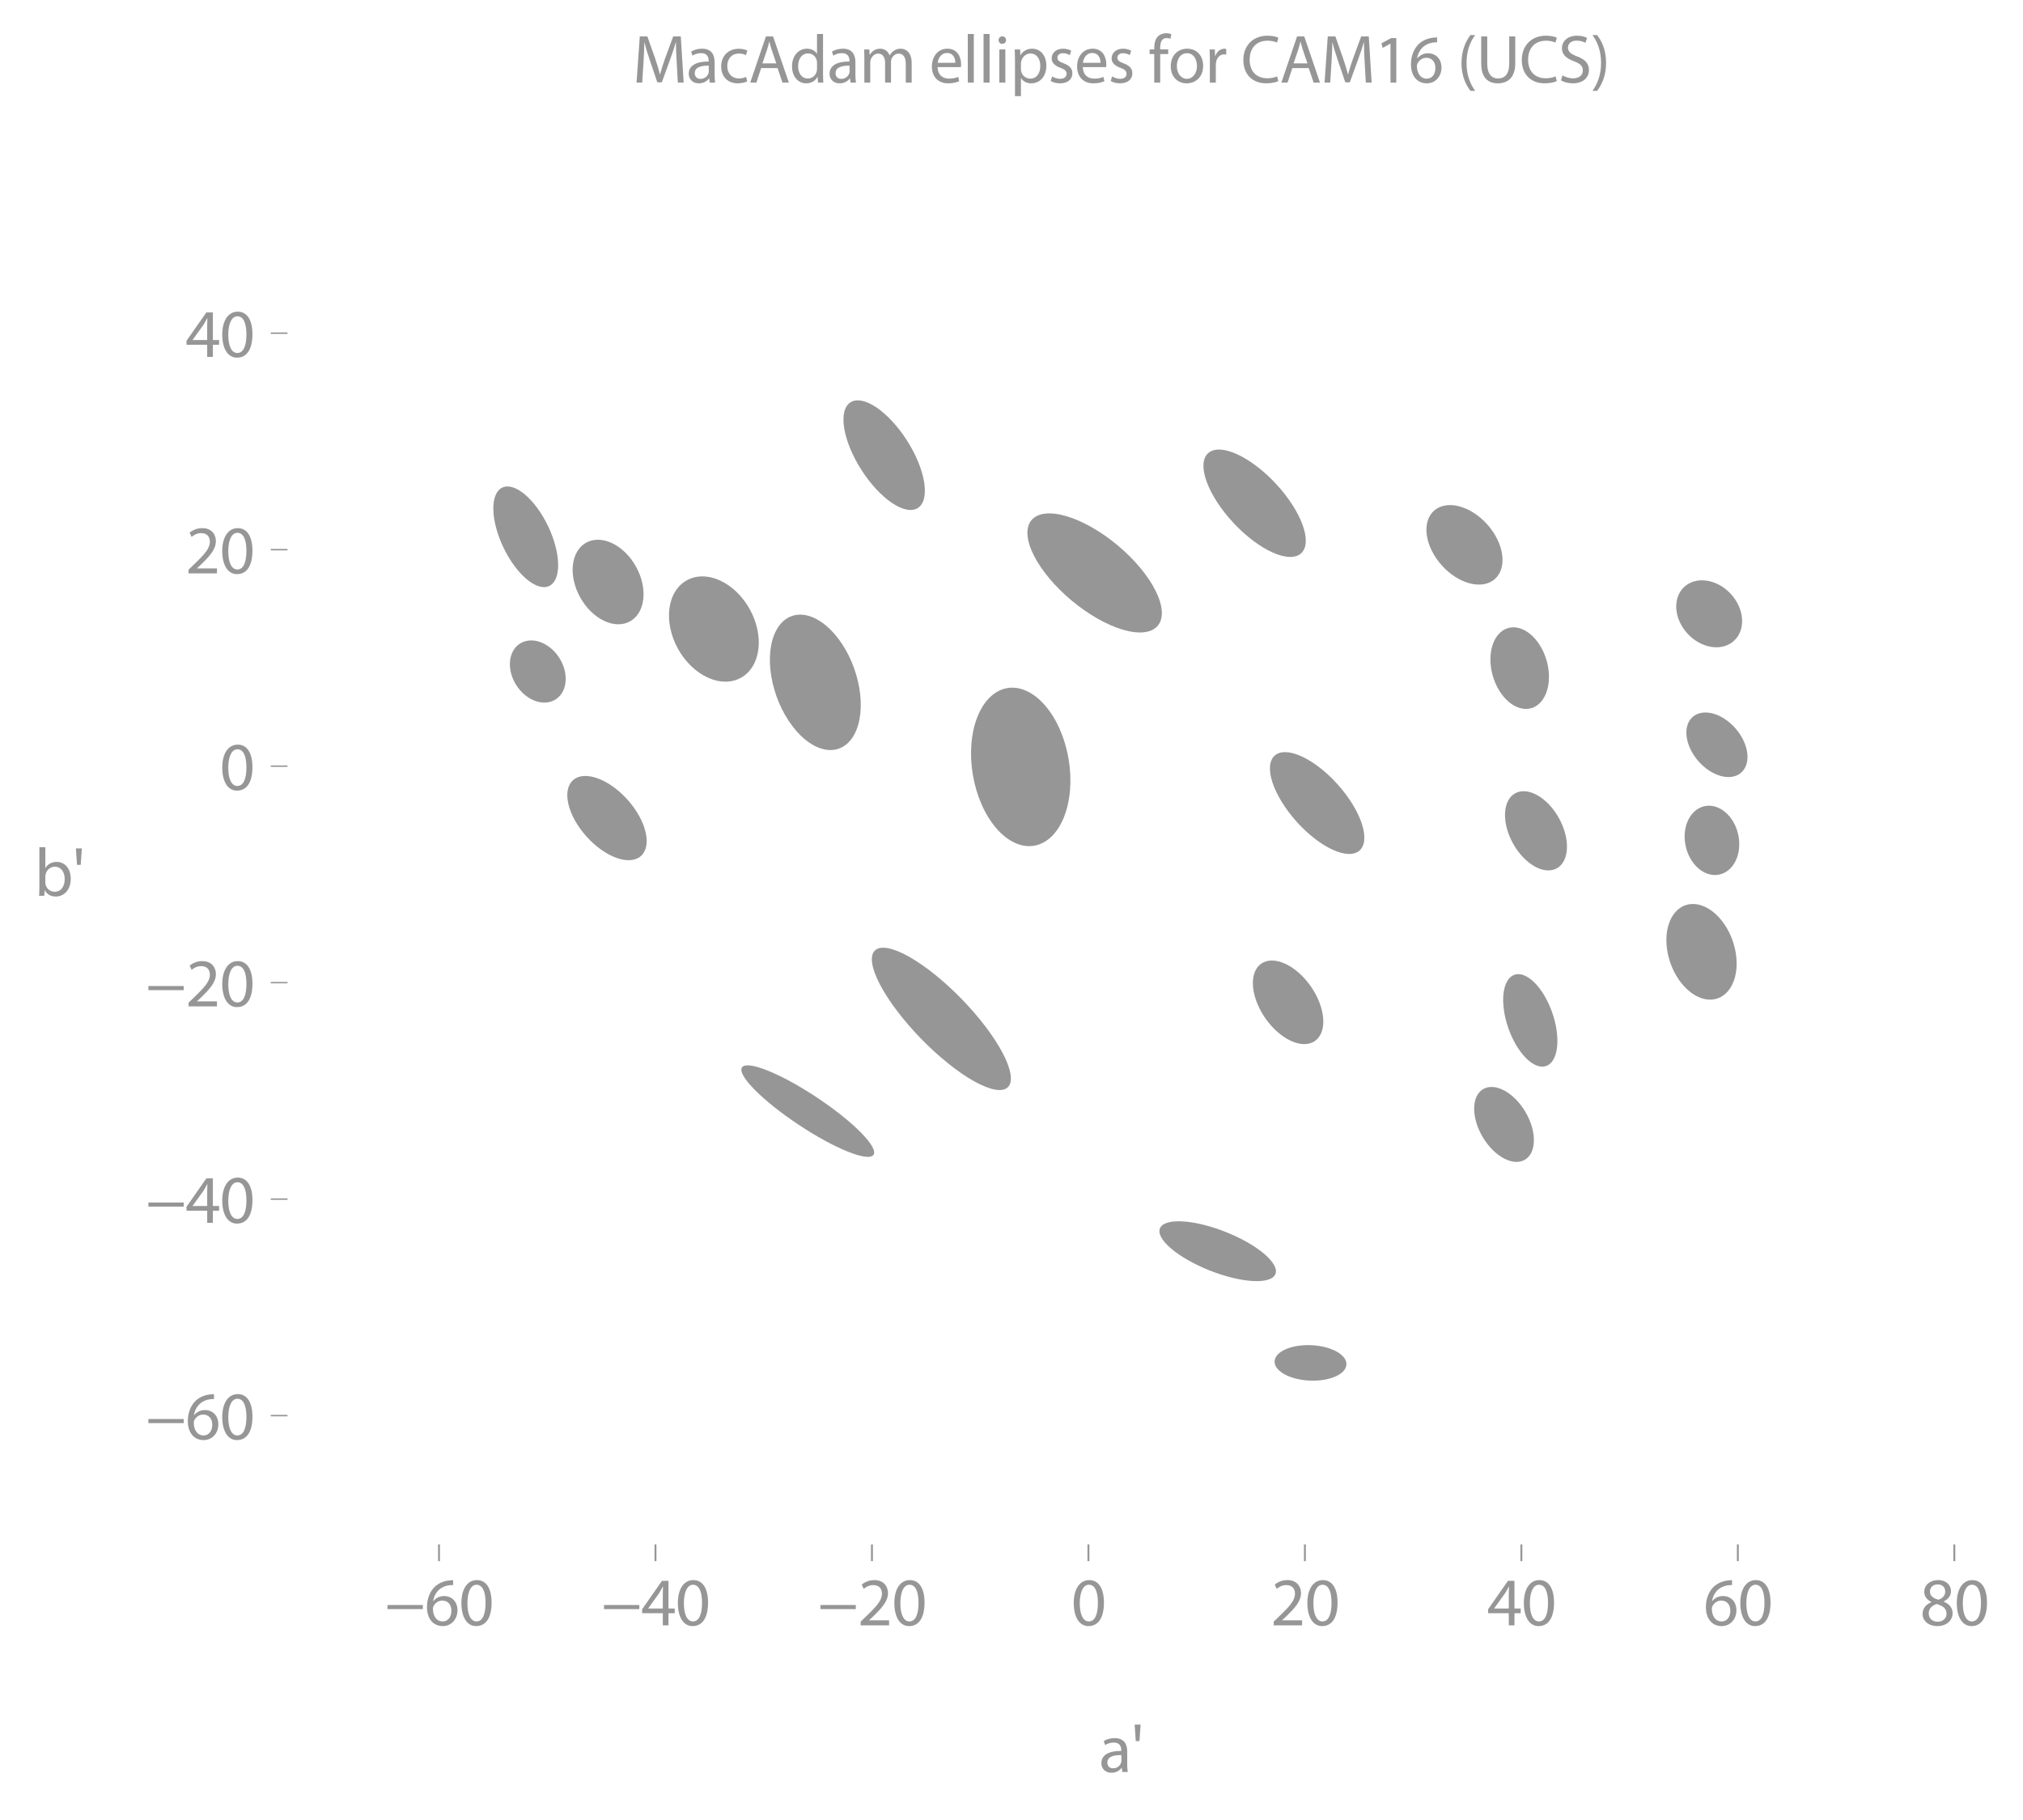 <svg xmlns:xlink="http://www.w3.org/1999/xlink" width="564.853" height="508.038" viewBox="0 0 423.64 381.028" xmlns="http://www.w3.org/2000/svg"><defs><style>*{stroke-linejoin:round;stroke-linecap:butt}</style></defs><g id="figure_1"><path d="M0 381.028h423.64V0H0v381.028z" style="fill:none" id="patch_1"/><g id="axes_1"><path d="M60.205 323.405h349.233V57.293H60.205v266.112z" style="fill:none" id="patch_2"/><g id="matplotlib.axis_1"><g id="xtick_1"><g id="line2d_1"><defs><path id="mdf93ac4044" d="M0 0v3.5" style="stroke:#969696;stroke-width:.4"/></defs><use xlink:href="#mdf93ac4044" x="91.932" y="323.405" style="fill:#969696;stroke:#969696;stroke-width:.4"/></g><g style="fill:#969696" transform="matrix(.14 0 0 -.14 80.579 340.345)" id="text_1"><defs><path id="MyriadPro-Regular-2212" d="M256 1901v-384h3302v384H256z" transform="scale(.016)"/><path id="MyriadPro-Regular-36" d="M2662 4224c-102 0-243-6-409-32-525-64-986-275-1331-614-410-410-704-1056-704-1876C218 621 800-70 1690-70c864 0 1382 704 1382 1465 0 813-518 1344-1254 1344-461 0-807-217-1005-480h-19c96 685 563 1331 1446 1479 160 25 307 32 422 25v461zM1690 365c-589 0-903 505-916 1190 0 103 26 186 64 250 154 301 468 512 807 512 518 0 857-359 857-954s-326-998-806-998h-6z" transform="scale(.016)"/><path id="MyriadPro-Regular-30" d="M1677 4230c-845 0-1447-768-1447-2163C243 691 794-70 1606-70c922 0 1447 780 1447 2195 0 1325-499 2105-1376 2105zm-32-435c582 0 845-672 845-1696 0-1062-276-1734-852-1734-512 0-844 614-844 1696 0 1133 358 1734 851 1734z" transform="scale(.016)"/></defs><use xlink:href="#MyriadPro-Regular-2212"/><use xlink:href="#MyriadPro-Regular-36" x="59.6"/><use xlink:href="#MyriadPro-Regular-30" x="110.9"/></g></g><g id="xtick_2"><use xlink:href="#mdf93ac4044" x="137.264" y="323.405" style="fill:#969696;stroke:#969696;stroke-width:.4" id="line2d_2"/><g style="fill:#969696" transform="matrix(.14 0 0 -.14 125.91 340.345)" id="text_2"><defs><path id="MyriadPro-Regular-34" d="M2560 0v1133h582v441h-582v2586h-608L96 1504v-371h1933V0h531zM666 1574v13l1017 1415c115 192 218 371 346 614h19c-13-218-19-435-19-653V1574H666z" transform="scale(.016)"/></defs><use xlink:href="#MyriadPro-Regular-2212"/><use xlink:href="#MyriadPro-Regular-34" x="59.6"/><use xlink:href="#MyriadPro-Regular-30" x="110.9"/></g></g><g id="xtick_3"><use xlink:href="#mdf93ac4044" x="182.596" y="323.405" style="fill:#969696;stroke:#969696;stroke-width:.4" id="line2d_3"/><g style="fill:#969696" transform="matrix(.14 0 0 -.14 171.243 340.345)" id="text_3"><defs><path id="MyriadPro-Regular-32" d="M2944 0v467H1075v13l333 307c877 845 1434 1466 1434 2234 0 595-378 1209-1274 1209-480 0-890-179-1178-422l180-397c192 160 505 352 883 352 621 0 825-390 825-813-6-627-486-1164-1548-2176L288 346V0h2656z" transform="scale(.016)"/></defs><use xlink:href="#MyriadPro-Regular-2212"/><use xlink:href="#MyriadPro-Regular-32" x="59.6"/><use xlink:href="#MyriadPro-Regular-30" x="110.9"/></g></g><g id="xtick_4"><use xlink:href="#mdf93ac4044" x="227.929" y="323.405" style="fill:#969696;stroke:#969696;stroke-width:.4" id="line2d_4"/><use xlink:href="#MyriadPro-Regular-30" style="fill:#969696" transform="matrix(.14 0 0 -.14 224.338 340.345)" id="text_4"/></g><g id="xtick_5"><use xlink:href="#mdf93ac4044" x="273.261" y="323.405" style="fill:#969696;stroke:#969696;stroke-width:.4" id="line2d_5"/><g style="fill:#969696" transform="matrix(.14 0 0 -.14 266.08 340.345)" id="text_5"><use xlink:href="#MyriadPro-Regular-32"/><use xlink:href="#MyriadPro-Regular-30" x="51.3"/></g></g><g id="xtick_6"><use xlink:href="#mdf93ac4044" x="318.594" y="323.405" style="fill:#969696;stroke:#969696;stroke-width:.4" id="line2d_6"/><g style="fill:#969696" transform="matrix(.14 0 0 -.14 311.412 340.345)" id="text_6"><use xlink:href="#MyriadPro-Regular-34"/><use xlink:href="#MyriadPro-Regular-30" x="51.3"/></g></g><g id="xtick_7"><use xlink:href="#mdf93ac4044" x="363.926" y="323.405" style="fill:#969696;stroke:#969696;stroke-width:.4" id="line2d_7"/><g style="fill:#969696" transform="matrix(.14 0 0 -.14 356.744 340.345)" id="text_7"><use xlink:href="#MyriadPro-Regular-36"/><use xlink:href="#MyriadPro-Regular-30" x="51.3"/></g></g><g id="xtick_8"><use xlink:href="#mdf93ac4044" x="409.258" y="323.405" style="fill:#969696;stroke:#969696;stroke-width:.4" id="line2d_8"/><g style="fill:#969696" transform="matrix(.14 0 0 -.14 402.077 340.345)" id="text_8"><defs><path id="MyriadPro-Regular-38" d="M1062 2170c-512-218-825-589-825-1114C237 448 762-70 1632-70c794 0 1414 486 1414 1209 0 506-320 871-838 1075v20c512 243 685 620 685 972 0 519-403 1024-1210 1024-729 0-1286-448-1286-1107 0-358 198-717 659-934l6-19zm583-1831c-531 0-851 371-832 794 0 397 262 717 749 857 563-160 915-403 915-908 0-423-327-743-832-743zm6 3488c506 0 704-345 704-678 0-378-275-634-633-755-480 128-794 352-794 768 0 358 256 665 723 665z" transform="scale(.016)"/></defs><use xlink:href="#MyriadPro-Regular-38"/><use xlink:href="#MyriadPro-Regular-30" x="51.3"/></g></g><g style="fill:#969696" transform="matrix(.14 0 0 -.14 230.132 371.057)" id="text_9"><defs><path id="MyriadPro-Regular-61" d="M2643 1901c0 621-230 1267-1177 1267-391 0-762-109-1018-275l128-371c218 140 518 230 806 230 634 0 704-461 704-717v-64C890 1978 224 1568 224 819c0-448 320-889 947-889 442 0 775 217 947 460h20l44-390h512c-38 211-51 474-51 742v1159zm-544-858c0-57-13-121-32-179-89-262-345-518-749-518-288 0-531 172-531 537 0 602 698 711 1312 698v-538z" transform="scale(.016)"/><path id="MyriadPro-Regular-27" d="m326 4429 103-1536h345l109 1536H326z" transform="scale(.016)"/></defs><use xlink:href="#MyriadPro-Regular-61"/><use xlink:href="#MyriadPro-Regular-27" x="48.2"/></g></g><g id="matplotlib.axis_2"><g id="ytick_1"><g id="line2d_9"><defs><path id="m44201777dd" d="M0 0h-3.5" style="stroke:#969696;stroke-width:.3"/></defs><use xlink:href="#m44201777dd" x="60.205" y="296.427" style="fill:#969696;stroke:#969696;stroke-width:.3"/></g><g style="fill:#969696" transform="matrix(.14 0 0 -.14 30.5 301.397)" id="text_10"><use xlink:href="#MyriadPro-Regular-2212"/><use xlink:href="#MyriadPro-Regular-36" x="59.6"/><use xlink:href="#MyriadPro-Regular-30" x="110.9"/></g></g><g id="ytick_2"><use xlink:href="#m44201777dd" x="60.205" y="251.094" style="fill:#969696;stroke:#969696;stroke-width:.3" id="line2d_10"/><g style="fill:#969696" transform="matrix(.14 0 0 -.14 30.5 256.064)" id="text_11"><use xlink:href="#MyriadPro-Regular-2212"/><use xlink:href="#MyriadPro-Regular-34" x="59.6"/><use xlink:href="#MyriadPro-Regular-30" x="110.9"/></g></g><g id="ytick_3"><use xlink:href="#m44201777dd" x="60.205" y="205.762" style="fill:#969696;stroke:#969696;stroke-width:.3" id="line2d_11"/><g style="fill:#969696" transform="matrix(.14 0 0 -.14 30.5 210.732)" id="text_12"><use xlink:href="#MyriadPro-Regular-2212"/><use xlink:href="#MyriadPro-Regular-32" x="59.6"/><use xlink:href="#MyriadPro-Regular-30" x="110.9"/></g></g><g id="ytick_4"><use xlink:href="#m44201777dd" x="60.205" y="160.429" style="fill:#969696;stroke:#969696;stroke-width:.3" id="line2d_12"/><use xlink:href="#MyriadPro-Regular-30" style="fill:#969696" transform="matrix(.14 0 0 -.14 46.024 165.4)" id="text_13"/></g><g id="ytick_5"><use xlink:href="#m44201777dd" x="60.205" y="115.097" style="fill:#969696;stroke:#969696;stroke-width:.3" id="line2d_13"/><g style="fill:#969696" transform="matrix(.14 0 0 -.14 38.842 120.067)" id="text_14"><use xlink:href="#MyriadPro-Regular-32"/><use xlink:href="#MyriadPro-Regular-30" x="51.3"/></g></g><g id="ytick_6"><use xlink:href="#m44201777dd" x="60.205" y="69.765" style="fill:#969696;stroke:#969696;stroke-width:.3" id="line2d_14"/><g style="fill:#969696" transform="matrix(.14 0 0 -.14 38.842 74.735)" id="text_15"><use xlink:href="#MyriadPro-Regular-34"/><use xlink:href="#MyriadPro-Regular-30" x="51.3"/></g></g><g style="fill:#969696" transform="matrix(.14 0 0 -.14 7.2 187.578)" id="text_16"><defs><path id="MyriadPro-Regular-62" d="M467 800c0-275-13-589-25-800h486l26 512h19c230-410 589-582 1037-582 691 0 1388 550 1388 1657 7 941-537 1581-1305 1581-499 0-858-224-1056-570h-13v1946H467V800zm557 998c0 90 19 167 32 231 115 429 474 691 858 691 601 0 921-531 921-1152 0-710-352-1190-941-1190-409 0-736 268-844 659-13 64-26 134-26 205v556z" transform="scale(.016)"/></defs><use xlink:href="#MyriadPro-Regular-62"/><use xlink:href="#MyriadPro-Regular-27" x="56.9"/></g></g><path d="M155.17 141.918c1.99-1.107 3.299-3.243 3.641-5.939.342-2.695-.311-5.73-1.816-8.435-1.506-2.705-3.74-4.86-6.21-5.99-2.471-1.13-4.977-1.144-6.966-.037-1.989 1.107-3.299 3.243-3.64 5.938-.343 2.696.31 5.73 1.816 8.435 1.505 2.706 3.739 4.86 6.21 5.99 2.47 1.131 4.976 1.144 6.965.038z" clip-path="url(#peeea5c0367)" style="fill:#969696" id="patch_3"/><path d="M360.063 183.128c1.459-.318 2.694-1.378 3.434-2.945.739-1.567.922-3.515.508-5.413-.414-1.898-1.39-3.593-2.715-4.71s-2.89-1.567-4.349-1.248c-1.459.318-2.694 1.377-3.433 2.944-.74 1.568-.922 3.515-.509 5.413.414 1.899 1.391 3.593 2.716 4.71 1.324 1.118 2.888 1.567 4.348 1.249z" clip-path="url(#peeea5c0367)" style="fill:#969696" id="patch_4"/><path d="M175.671 156.76c2.16-.767 3.71-2.965 4.312-6.11.602-3.145.205-6.98-1.104-10.661-1.308-3.681-3.42-6.907-5.872-8.967-2.451-2.06-5.042-2.786-7.2-2.019-2.16.767-3.71 2.966-4.312 6.11-.602 3.146-.205 6.981 1.103 10.662 1.308 3.68 3.42 6.906 5.872 8.966 2.452 2.06 5.042 2.787 7.201 2.02z" clip-path="url(#peeea5c0367)" style="fill:#969696" id="patch_5"/><path d="M131.954 130.1c1.544-.865 2.539-2.561 2.766-4.716.227-2.155-.333-4.592-1.556-6.774-1.222-2.183-3.009-3.932-4.965-4.864-1.956-.931-3.923-.969-5.466-.104-1.544.865-2.539 2.562-2.766 4.717-.227 2.155.333 4.592 1.555 6.774 1.223 2.182 3.01 3.932 4.966 4.863 1.956.932 3.922.97 5.466.104z" clip-path="url(#peeea5c0367)" style="fill:#969696" id="patch_6"/><path d="M320.665 148.295c1.493-.431 2.67-1.73 3.27-3.608.602-1.878.578-4.184-.065-6.41-.644-2.224-1.854-4.187-3.365-5.455-1.51-1.268-3.198-1.738-4.691-1.307-1.493.432-2.67 1.73-3.27 3.609-.602 1.878-.578 4.184.065 6.409.643 2.225 1.854 4.188 3.364 5.456 1.511 1.268 3.199 1.738 4.692 1.306z" clip-path="url(#peeea5c0367)" style="fill:#969696" id="patch_7"/><path d="M115.017 122.703c1.24-.593 1.91-2.246 1.865-4.597-.046-2.35-.805-5.205-2.11-7.936-1.305-2.732-3.05-5.116-4.85-6.629-1.8-1.512-3.507-2.029-4.747-1.436-1.24.592-1.911 2.246-1.865 4.596.046 2.35.805 5.206 2.11 7.937 1.305 2.731 3.05 5.116 4.85 6.628 1.799 1.512 3.507 2.03 4.747 1.437z" clip-path="url(#peeea5c0367)" style="fill:#969696" id="patch_8"/><path d="M364.61 161.8c1.04-.9 1.503-2.38 1.289-4.112-.215-1.733-1.09-3.577-2.432-5.128-1.343-1.55-3.044-2.68-4.728-3.14-1.685-.459-3.215-.212-4.254.689-1.04.9-1.503 2.38-1.288 4.112.214 1.733 1.09 3.577 2.432 5.128 1.343 1.55 3.043 2.68 4.728 3.14 1.684.459 3.214.211 4.254-.689z" clip-path="url(#peeea5c0367)" style="fill:#969696" id="patch_9"/><path d="M192.21 106.373c1.27-.81 1.745-2.752 1.32-5.4-.425-2.647-1.715-5.783-3.586-8.717-1.87-2.935-4.17-5.428-6.39-6.93-2.222-1.502-4.183-1.891-5.454-1.081-1.27.81-1.745 2.752-1.32 5.4.425 2.647 1.715 5.783 3.586 8.718 1.87 2.934 4.17 5.427 6.39 6.929 2.222 1.502 4.183 1.891 5.454 1.081z" clip-path="url(#peeea5c0367)" style="fill:#969696" id="patch_10"/><path d="M167.254 235.527c3.654 2.425 7.358 4.449 10.298 5.627 2.94 1.177 4.874 1.413 5.378.653.504-.759-.464-2.45-2.691-4.702-2.227-2.251-5.531-4.879-9.185-7.304-3.653-2.424-7.358-4.449-10.297-5.626-2.94-1.178-4.875-1.413-5.379-.654-.504.76.464 2.45 2.691 4.702 2.228 2.252 5.532 4.88 9.185 7.304z" clip-path="url(#peeea5c0367)" style="fill:#969696" id="patch_11"/><path d="M326.023 181.824c1.273-.708 2.034-2.215 2.115-4.188.08-1.973-.525-4.252-1.684-6.334-1.158-2.082-2.775-3.797-4.495-4.769-1.719-.971-3.4-1.119-4.673-.41-1.273.708-2.034 2.214-2.115 4.187-.08 1.974.525 4.252 1.684 6.334 1.158 2.082 2.775 3.798 4.495 4.77 1.719.97 3.4 1.118 4.673.41z" clip-path="url(#peeea5c0367)" style="fill:#969696" id="patch_12"/><path d="M224.405 125.747c3.507 2.93 7.38 5.131 10.764 6.12 3.385.988 6.006.683 7.285-.849 1.28-1.531 1.113-4.164-.463-7.319-1.575-3.154-4.43-6.573-7.938-9.502-3.507-2.93-7.38-5.131-10.764-6.12-3.385-.988-6.005-.683-7.285.849-1.28 1.531-1.113 4.164.463 7.319 1.575 3.154 4.43 6.573 7.938 9.502z" clip-path="url(#peeea5c0367)" style="fill:#969696" id="patch_13"/><path d="M271.497 172.03c2.357 2.634 5.074 4.752 7.552 5.89 2.479 1.136 4.516 1.198 5.663.17 1.148-1.026 1.312-3.058.456-5.646-.855-2.59-2.66-5.524-5.018-8.158-2.357-2.634-5.074-4.753-7.553-5.89-2.478-1.137-4.515-1.198-5.662-.172-1.148 1.027-1.312 3.059-.456 5.648.855 2.588 2.66 5.523 5.018 8.157z" clip-path="url(#peeea5c0367)" style="fill:#969696" id="patch_14"/><path d="M192.872 217.495c3.692 3.796 7.682 7 11.092 8.907s5.961 2.36 7.091 1.262c1.13-1.1.748-3.662-1.064-7.124-1.811-3.461-4.904-7.539-8.596-11.335-3.692-3.796-7.682-7-11.092-8.907s-5.96-2.36-7.091-1.262c-1.13 1.1-.747 3.662 1.064 7.124 1.812 3.461 4.904 7.539 8.596 11.335z" clip-path="url(#peeea5c0367)" style="fill:#969696" id="patch_15"/><path d="M119.992 163.37c-1.14 1.022-1.483 2.838-.954 5.05.528 2.21 1.886 4.635 3.773 6.74 1.888 2.104 4.151 3.717 6.292 4.482 2.14.765 3.983.62 5.123-.401 1.14-1.023 1.483-2.84.955-5.05-.53-2.211-1.887-4.636-3.774-6.74-1.888-2.105-4.151-3.717-6.292-4.483-2.14-.765-3.983-.62-5.123.401z" clip-path="url(#peeea5c0367)" style="fill:#969696" id="patch_16"/><path d="M253.392 266.065c3.208 1.265 6.453 2.051 9.022 2.184s4.25-.397 4.676-1.475c.425-1.077-.441-2.614-2.409-4.27-1.967-1.657-4.875-3.3-8.082-4.565-3.208-1.266-6.453-2.052-9.022-2.185s-4.251.398-4.676 1.475c-.425 1.078.441 2.614 2.409 4.271 1.967 1.657 4.875 3.299 8.082 4.565z" clip-path="url(#peeea5c0367)" style="fill:#969696" id="patch_17"/><path d="M319.343 242.842c1.184-.702 1.857-2.154 1.873-4.036.015-1.882-.63-4.041-1.792-6-1.163-1.96-2.748-3.561-4.407-4.45-1.66-.89-3.256-.994-4.44-.292-1.184.702-1.858 2.154-1.873 4.036-.015 1.883.63 4.041 1.792 6 1.162 1.96 2.748 3.561 4.407 4.45 1.659.89 3.256.994 4.44.292z" clip-path="url(#peeea5c0367)" style="fill:#969696" id="patch_18"/><path d="M274.274 289.098c1.995.087 3.926-.22 5.367-.853 1.441-.634 2.275-1.543 2.318-2.526.043-.984-.708-1.962-2.088-2.72-1.38-.757-3.277-1.231-5.272-1.319-1.995-.087-3.926.22-5.367.854-1.441.633-2.275 1.542-2.318 2.526-.044.983.708 1.961 2.088 2.719 1.38.757 3.277 1.231 5.272 1.319z" clip-path="url(#peeea5c0367)" style="fill:#969696" id="patch_19"/><path d="M359.678 209.07c1.736-.599 3.046-2.2 3.643-4.453.597-2.254.432-4.974-.46-7.562-.891-2.589-2.436-4.834-4.294-6.242-1.857-1.408-3.877-1.863-5.612-1.265-1.736.598-3.047 2.2-3.644 4.453s-.431 4.973.46 7.562c.892 2.588 2.437 4.834 4.294 6.241 1.858 1.408 3.877 1.863 5.613 1.265z" clip-path="url(#peeea5c0367)" style="fill:#969696" id="patch_20"/><path d="M313.054 121.237c1.268-1.13 1.813-2.969 1.514-5.11-.3-2.14-1.418-4.408-3.109-6.304-1.69-1.896-3.817-3.265-5.91-3.805-2.092-.541-3.98-.21-5.248.922-1.268 1.131-1.813 2.97-1.514 5.11.3 2.14 1.418 4.408 3.109 6.304 1.69 1.896 3.817 3.265 5.91 3.806 2.092.54 3.98.209 5.248-.923z" clip-path="url(#peeea5c0367)" style="fill:#969696" id="patch_21"/><path d="M216.574 177.09c2.656-.455 4.907-2.63 6.255-6.046 1.35-3.416 1.686-7.794.938-12.17-.75-4.377-2.523-8.394-4.93-11.167-2.408-2.773-5.254-4.076-7.91-3.621-2.656.454-4.906 2.629-6.255 6.045-1.349 3.416-1.686 7.794-.937 12.17.749 4.376 2.522 8.393 4.93 11.167 2.408 2.773 5.253 4.076 7.91 3.621z" clip-path="url(#peeea5c0367)" style="fill:#969696" id="patch_22"/><path d="M362.427 124.341c-1.386-1.492-3.191-2.483-5.017-2.753-1.825-.27-3.522.201-4.717 1.312-1.195 1.11-1.79 2.768-1.654 4.608.136 1.84.991 3.713 2.378 5.205 1.386 1.493 3.191 2.483 5.017 2.753 1.825.27 3.522-.201 4.717-1.311 1.195-1.11 1.79-2.768 1.654-4.608-.136-1.84-.99-3.713-2.378-5.206z" clip-path="url(#peeea5c0367)" style="fill:#969696" id="patch_23"/><path d="M116.368 146.45c1.19-.764 1.936-2.112 2.074-3.747.139-1.635-.342-3.423-1.336-4.971s-2.42-2.729-3.965-3.283c-1.544-.554-3.08-.436-4.27.328-1.19.764-1.936 2.112-2.075 3.747-.138 1.635.342 3.423 1.337 4.971.994 1.548 2.42 2.729 3.964 3.283 1.545.554 3.08.436 4.27-.328z" clip-path="url(#peeea5c0367)" style="fill:#969696" id="patch_24"/><path d="M275.36 217.984c1.266-.88 1.89-2.576 1.733-4.717-.158-2.14-1.084-4.55-2.574-6.698-1.49-2.148-3.423-3.86-5.373-4.757-1.95-.897-3.758-.907-5.025-.028-1.268.88-1.891 2.576-1.734 4.717.158 2.14 1.084 4.55 2.574 6.699 1.49 2.148 3.423 3.859 5.373 4.756 1.95.897 3.758.907 5.025.028z" clip-path="url(#peeea5c0367)" style="fill:#969696" id="patch_25"/><path d="M323.782 223.222c1.222-.424 2.043-1.839 2.283-3.93.241-2.093-.119-4.692-1-7.226s-2.212-4.796-3.698-6.287c-1.487-1.492-3.009-2.09-4.23-1.666-1.221.425-2.043 1.839-2.283 3.93-.24 2.093.12 4.692 1 7.226.881 2.534 2.212 4.796 3.699 6.287 1.486 1.492 3.008 2.09 4.23 1.666z" clip-path="url(#peeea5c0367)" style="fill:#969696" id="patch_26"/><path d="M272.495 115.84c1.172-1.094 1.268-3.246.265-5.98-1.002-2.736-3.02-5.831-5.609-8.605-2.59-2.774-5.539-5-8.198-6.187-2.66-1.188-4.813-1.24-5.985-.146-1.172 1.094-1.268 3.246-.266 5.98 1.002 2.736 3.02 5.831 5.61 8.605 2.589 2.774 5.538 5 8.198 6.187 2.66 1.188 4.813 1.24 5.985.146z" clip-path="url(#peeea5c0367)" style="fill:#969696" id="patch_27"/><g style="fill:#969696" transform="matrix(.14 0 0 -.14 132.472 17.293)" id="text_17"><defs><path id="MyriadPro-Regular-4d" d="M4230 0h544l-268 4314h-711l-768-2087c-192-544-345-1017-454-1453h-19c-109 448-256 922-436 1453l-736 2087H672L371 0h531l116 1850c38 646 70 1369 83 1907h13c121-512 294-1069 499-1677L2310 26h423l761 2092c218 589 397 1133 544 1639h20c-7-538 32-1261 64-1863L4230 0z" transform="scale(.016)"/><path id="MyriadPro-Regular-63" d="M2579 538c-160-71-371-154-691-154-614 0-1075 442-1075 1158 0 647 384 1172 1094 1172 307 0 519-71 653-148l128 436c-154 76-448 160-781 160-1011 0-1664-692-1664-1645C243 570 851-70 1786-70c416 0 742 108 889 185l-96 423z" transform="scale(.016)"/><path id="MyriadPro-Regular-41" d="M2714 1357 3174 0h596L2298 4314h-672L160 0h576l448 1357h1530zm-1415 435 423 1248c83 262 153 525 217 781h13c64-250 128-506 224-787l422-1242H1299z" transform="scale(.016)"/><path id="MyriadPro-Regular-64" d="M2579 4544V2694h-13c-140 250-460 474-934 474-755 0-1395-634-1389-1664C243 563 819-70 1568-70c506 0 883 262 1056 608h13l25-538h506c-19 211-26 525-26 800v3744h-563zm0-3245c0-89-6-166-25-243-103-422-448-672-826-672-608 0-915 518-915 1146 0 684 345 1196 928 1196 422 0 729-294 813-652 19-71 25-167 25-237v-538z" transform="scale(.016)"/><path id="MyriadPro-Regular-6d" d="M467 0h551v1869c0 96 12 192 44 275 90 282 346 563 698 563 429 0 646-358 646-851V0h551v1914c0 102 19 204 45 281 96 275 345 512 665 512 455 0 672-358 672-953V0h551v1824c0 1075-608 1344-1018 1344-294 0-499-77-685-218-128-96-249-230-345-403h-13c-135 365-455 621-877 621-512 0-800-275-973-570h-19l-26 500H442c19-256 25-519 25-839V0z" transform="scale(.016)"/><path id="MyriadPro-Regular-65" d="M2957 1446c6 58 19 148 19 263 0 569-269 1459-1280 1459-902 0-1453-736-1453-1670C243 563 813-70 1766-70c493 0 832 108 1031 198l-96 403c-211-89-455-160-858-160-563 0-1049 314-1062 1075h2176zM787 1850c45 390 295 915 864 915 634 0 787-557 781-915H787z" transform="scale(.016)"/><path id="MyriadPro-Regular-6c" d="M467 0h563v4544H467V0z" transform="scale(.016)"/><path id="MyriadPro-Regular-69" d="M1030 0v3098H467V0h563zM749 4320c-205 0-352-154-352-352 0-192 141-346 339-346 224 0 365 154 358 346 0 198-134 352-345 352z" transform="scale(.016)"/><path id="MyriadPro-Regular-70" d="M467-1267h557V416h13c185-307 544-486 953-486 730 0 1408 550 1408 1664 0 940-563 1574-1312 1574-505 0-870-224-1100-602h-13l-26 532H442c12-295 25-615 25-1012v-3353zm557 3059c0 77 19 160 38 230 109 423 468 698 852 698 595 0 921-531 921-1152 0-710-345-1197-941-1197-403 0-742 269-844 659-13 71-26 148-26 231v531z" transform="scale(.016)"/><path id="MyriadPro-Regular-73" d="M250 147C467 19 781-70 1120-70c736 0 1158 390 1158 934 0 461-275 730-812 934-404 154-589 269-589 525 0 231 185 423 518 423 288 0 512-103 634-180l141 410c-173 102-448 192-762 192-666 0-1069-410-1069-909 0-371 263-678 819-877 416-153 576-300 576-569 0-256-192-461-601-461-282 0-576 115-743 224L250 147z" transform="scale(.016)"/><path id="MyriadPro-Regular-66" d="M1082 0v2669h748v429h-748v166c0 474 121 896 601 896 160 0 275-32 359-70l76 435c-108 45-281 89-480 89-262 0-544-83-755-288-262-249-358-646-358-1081v-147H90v-429h435V0h557z" transform="scale(.016)"/><path id="MyriadPro-Regular-6f" d="M1779 3168c-857 0-1536-608-1536-1645C243 544 890-70 1728-70c749 0 1542 499 1542 1644 0 948-601 1594-1491 1594zm-13-422c666 0 928-666 928-1191 0-697-403-1203-940-1203-551 0-941 512-941 1190 0 589 288 1204 953 1204z" transform="scale(.016)"/><path id="MyriadPro-Regular-72" d="M467 0h557v1651c0 96 13 186 26 263 76 422 358 723 755 723 77 0 134-7 192-19v531c-51 13-96 19-160 19-378 0-717-262-858-678h-25l-20 608H442c19-288 25-602 25-967V0z" transform="scale(.016)"/><path id="MyriadPro-Regular-43" d="M3386 582c-224-108-570-179-909-179-1050 0-1658 679-1658 1735 0 1132 672 1779 1683 1779 359 0 660-77 871-179l134 454c-147 77-486 192-1024 192-1337 0-2253-915-2253-2266C230 704 1146-70 2362-70c524 0 934 108 1139 211l-115 441z" transform="scale(.016)"/><path id="MyriadPro-Regular-31" d="M1510 0h544v4160h-480l-908-486 108-429 724 390h12V0z" transform="scale(.016)"/><path id="MyriadPro-Regular-28" d="M1248 4442c-403-538-832-1357-838-2618 0-1248 435-2067 838-2598h442C1235-134 883 685 883 1824c0 1158 339 1990 807 2618h-442z" transform="scale(.016)"/><path id="MyriadPro-Regular-55" d="M480 4314V1773C480 435 1146-70 2029-70c934 0 1632 544 1632 1868v2516h-563V1760c0-954-410-1376-1050-1376-576 0-1005 410-1005 1376v2554H480z" transform="scale(.016)"/><path id="MyriadPro-Regular-53" d="M269 211C499 58 954-70 1370-70c1017 0 1510 582 1510 1248 0 633-371 985-1101 1267-595 230-857 429-857 832 0 294 224 646 812 646 391 0 679-128 820-205l153 455c-192 109-512 211-953 211-839 0-1396-499-1396-1171 0-608 436-973 1140-1223 582-224 812-454 812-857 0-435-332-736-902-736-384 0-749 128-998 281L269 211z" transform="scale(.016)"/><path id="MyriadPro-Regular-29" d="M563-774c410 544 839 1356 839 2611 0 1261-429 2080-839 2605H128c461-634 806-1453 806-2599C934 691 582-141 128-774h435z" transform="scale(.016)"/></defs><use xlink:href="#MyriadPro-Regular-4d"/><use xlink:href="#MyriadPro-Regular-61" x="80.4"/><use xlink:href="#MyriadPro-Regular-63" x="128.6"/><use xlink:href="#MyriadPro-Regular-41" x="173.4"/><use xlink:href="#MyriadPro-Regular-64" x="234.6"/><use xlink:href="#MyriadPro-Regular-61" x="291"/><use xlink:href="#MyriadPro-Regular-6d" x="339.2"/><use xlink:href="#MyriadPro-Regular-20" x="422.6"/><use xlink:href="#MyriadPro-Regular-65" x="443.8"/><use xlink:href="#MyriadPro-Regular-6c" x="493.9"/><use xlink:href="#MyriadPro-Regular-6c" x="517.5"/><use xlink:href="#MyriadPro-Regular-69" x="541.1"/><use xlink:href="#MyriadPro-Regular-70" x="564.5"/><use xlink:href="#MyriadPro-Regular-73" x="621.4"/><use xlink:href="#MyriadPro-Regular-65" x="661"/><use xlink:href="#MyriadPro-Regular-73" x="711.1"/><use xlink:href="#MyriadPro-Regular-20" x="750.7"/><use xlink:href="#MyriadPro-Regular-66" x="771.9"/><use xlink:href="#MyriadPro-Regular-6f" x="801.1"/><use xlink:href="#MyriadPro-Regular-72" x="856"/><use xlink:href="#MyriadPro-Regular-20" x="888.7"/><use xlink:href="#MyriadPro-Regular-43" x="909.9"/><use xlink:href="#MyriadPro-Regular-41" x="967.9"/><use xlink:href="#MyriadPro-Regular-4d" x="1029.1"/><use xlink:href="#MyriadPro-Regular-31" x="1109.5"/><use xlink:href="#MyriadPro-Regular-36" x="1160.8"/><use xlink:href="#MyriadPro-Regular-20" x="1212.1"/><use xlink:href="#MyriadPro-Regular-28" x="1233.3"/><use xlink:href="#MyriadPro-Regular-55" x="1261.7"/><use xlink:href="#MyriadPro-Regular-43" x="1326.4"/><use xlink:href="#MyriadPro-Regular-53" x="1384.4"/><use xlink:href="#MyriadPro-Regular-29" x="1433.7"/></g></g></g><defs><clipPath id="peeea5c0367"><path d="M60.205 57.293h349.233v266.112H60.205z"/></clipPath></defs></svg>